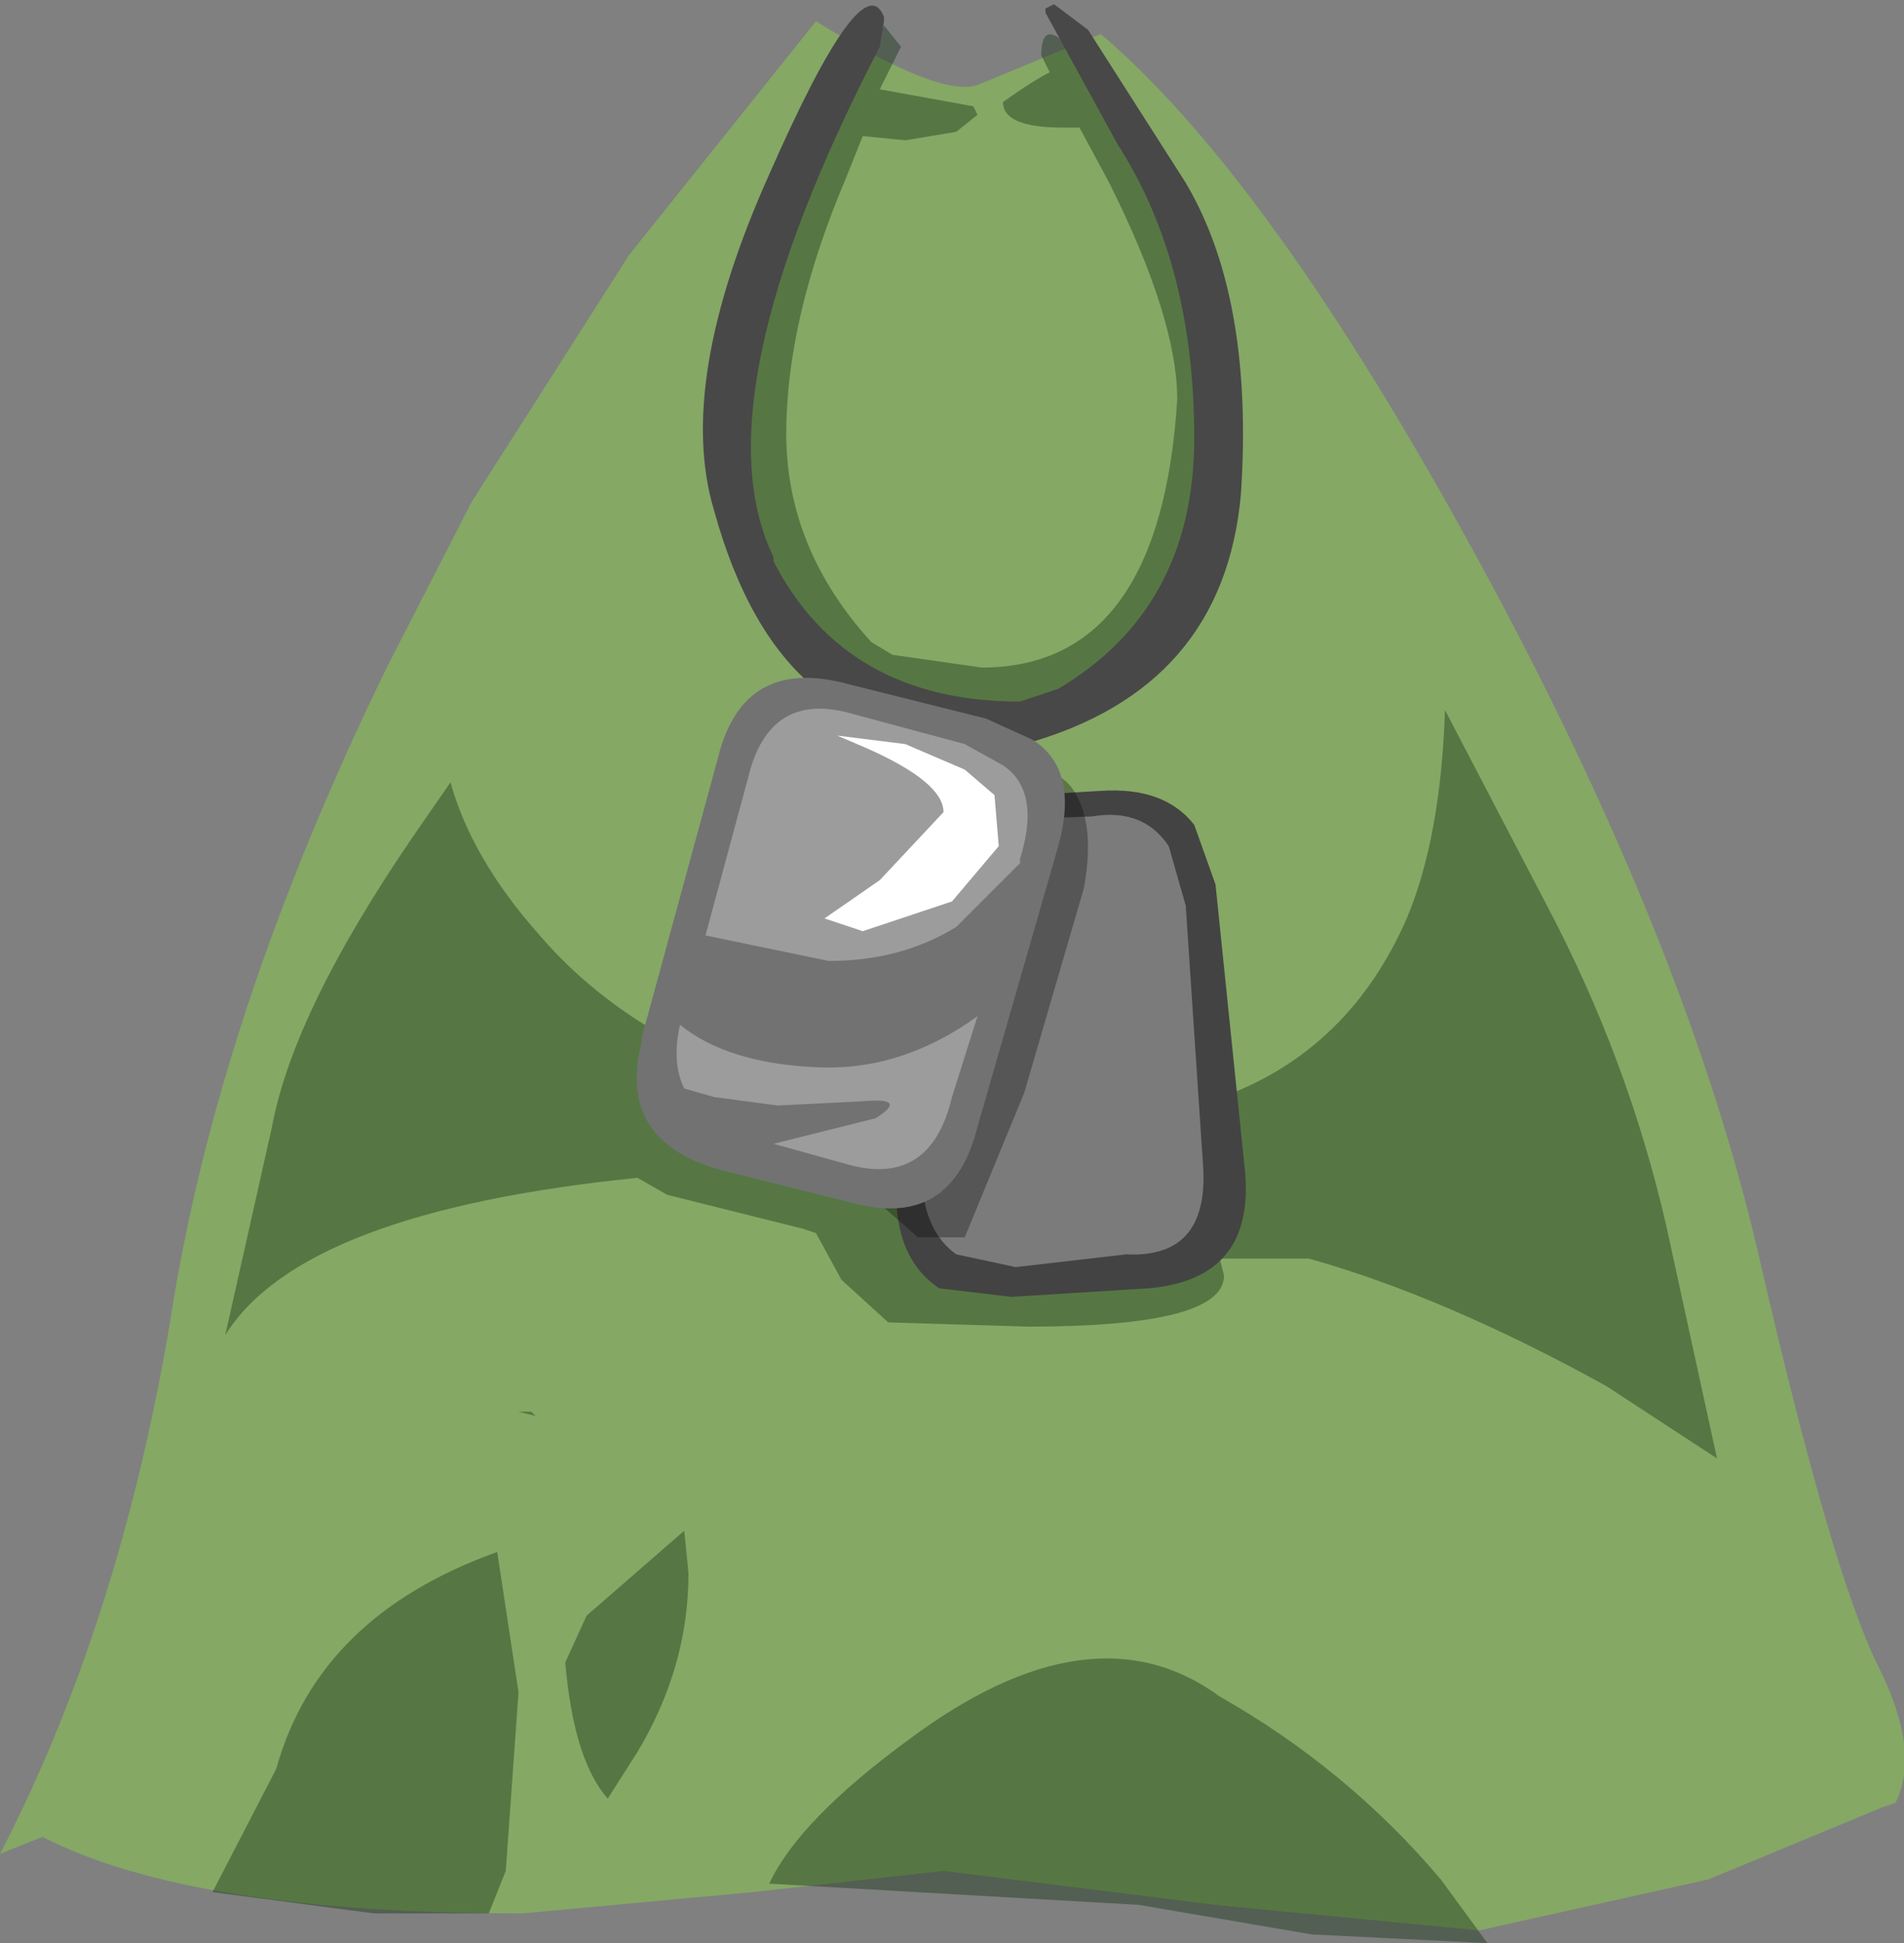 <svg xmlns="http://www.w3.org/2000/svg" xmlns:ffdec="https://www.free-decompiler.com/flash" xmlns:xlink="http://www.w3.org/1999/xlink" ffdec:objectType="frame" width="22.4" height="22.85"><rect width="100%" height="100%" fill="#808080" stroke="none"/><use ffdec:characterId="1" xlink:href="#a" width="22.4" height="22.85"/><defs><g id="a" fill-rule="evenodd"><path fill="#85a865" d="m22.3 21.2-.15.05-2.05.85-2.7.6-3.1-.3-3.2-.4-2.25.25-2.7.25q-3.9 0-5.65-.9l-.5.2q1.4-2.7 2-6.25.55-3.6 2.55-7.7l1-1.95L7.4 3 9.6.25q1.45.9 1.9.75l1.45-.6q2 1.7 4.45 6.2t3.3 8.2 1.4 4.8q.5 1 .2 1.6"/><path fill="#102e11" fill-opacity=".4" d="M12.25.65q0-.8 1.1 1Q14.4 3.4 14.4 4.9l-.45 1.6-.5.8.1.2-1.25.95h-.4l-.2-.2-1.35-.15h-.15q-.85 0-1.3-1.45-.3-.95-.3-1.8 0-1.1.6-2.35l.6-1-.1-.2.2-.15-.1-.1v-.3l.3.15.3-.6.2.25-.25.5 1.1.2.05.1-.25.2-.6.1-.5-.05-.2.5q-.7 1.65-.7 3t1 2.45l.25.15 1.05.15q2.1 0 2.3-3.15 0-.95-.8-2.55l-.35-.65h-.2q-.7 0-.7-.3.35-.25.55-.35zM7.5 13.85q-3.95.4-4.85 1.85l.55-2.45q.25-1.35 1.65-3.4l.45-.65q.25.9 1.05 1.8 1.9 2.2 6.15 2.2 3 0 4.05-2.4.4-.95.45-2.45l1.2 2.3q.95 1.8 1.4 3.75l.6 2.75-1.3-.85q-1.9-1.05-3.5-1.5h-1.05l.05.2q0 .6-2.3.6l-1.65-.05-.55-.5-.3-.55-.15-.05-1.6-.4zm3.75.05q0 .55-.6.6.65.55 1.25.45l2-.3h.4q-.7-.85-3.1-.95zM6.1 16.6h.15l.05.05zm-.25 1.65.25 1.65-.15 2.1-.2.5H4.4l-1.9-.25.75-1.45q.5-1.8 2.6-2.55m2.2-.25.05.5q0 1.1-.6 2.1l-.35.55q-.4-.45-.5-1.6L6.9 19zm6.3 1.95q1.5.85 2.6 2.15l.55.75-2-.1h-.05l-2.05-.35-4.35-.25q.35-.75 1.65-1.7 2.15-1.6 3.65-.5"/><path fill="#484848" d="m12.8.35 1.15 1.8q.8 1.35.65 3.65-.2 2.3-2.55 2.95l-.75-.1-1.25-.35v-.05q-.25.5-.45-.15-.8-.65-1.2-2.1-.45-1.5.65-3.95Q10.15-.45 10.4.2v.05l-.05.3Q8.2 4.7 9.1 6.55v.05q.85 1.65 2.9 1.65l.45-.15q1.6-.95 1.6-2.95 0-2.05-.9-3.45L12.3.15V.1l.1-.05z"/><path fill="#434343" d="M11.05 15.15q-.45-.3-.5-.95l-.4-3.4q-.1-1.2 1.1-1.4l1.7-.1q.75-.05 1.1.4l.25.7.35 3.4q.1 1.25-1.15 1.35l-1.6.1z"/><path fill="#fff" fill-opacity=".298" d="M11.25 14.75q-.35-.25-.4-.8l-.2-3.05q-.1-1.1.85-1.25l1.35-.05q.6-.1.9.35l.2.7.2 3q.1 1.15-.9 1.1l-1.3.15z"/><path fill-opacity=".298" d="m10.8 14.55-.4-.35.2-.2h.45l.8-2.9.4-1.4q0-.85.35-.45.3.4.15 1.2l-.7 2.4-.7 1.7z"/><path fill="#727272" d="m11.6 8.45.55.25q.55.35.3 1.25l-.95 3.3q-.3 1.2-1.45.9l-1.6-.4q-1.2-.35-.9-1.5v-.05l.9-3.3q.3-1.2 1.55-.85z"/><path fill="#fff" fill-opacity=".298" d="m8.4 12.9-.35-.1q-.15-.3-.05-.75.55.45 1.6.5 1 .05 1.9-.6l-.3.95q-.25 1.05-1.2.8l-.9-.25 1.2-.3q.4-.25-.15-.2l-1 .05zm1.65-4.5 1.3.35.45.25q.45.3.2 1.1v.05l-.75.75q-.65.4-1.5.4L8.3 11l.5-1.85q.25-1.05 1.25-.75"/><path fill="#fff" d="m11.35 9.05.35.3.05.6-.55.65-1.05.35-.45-.15.65-.45.75-.8q0-.35-.9-.75l-.35-.15.8.1z"/></g></defs></svg>